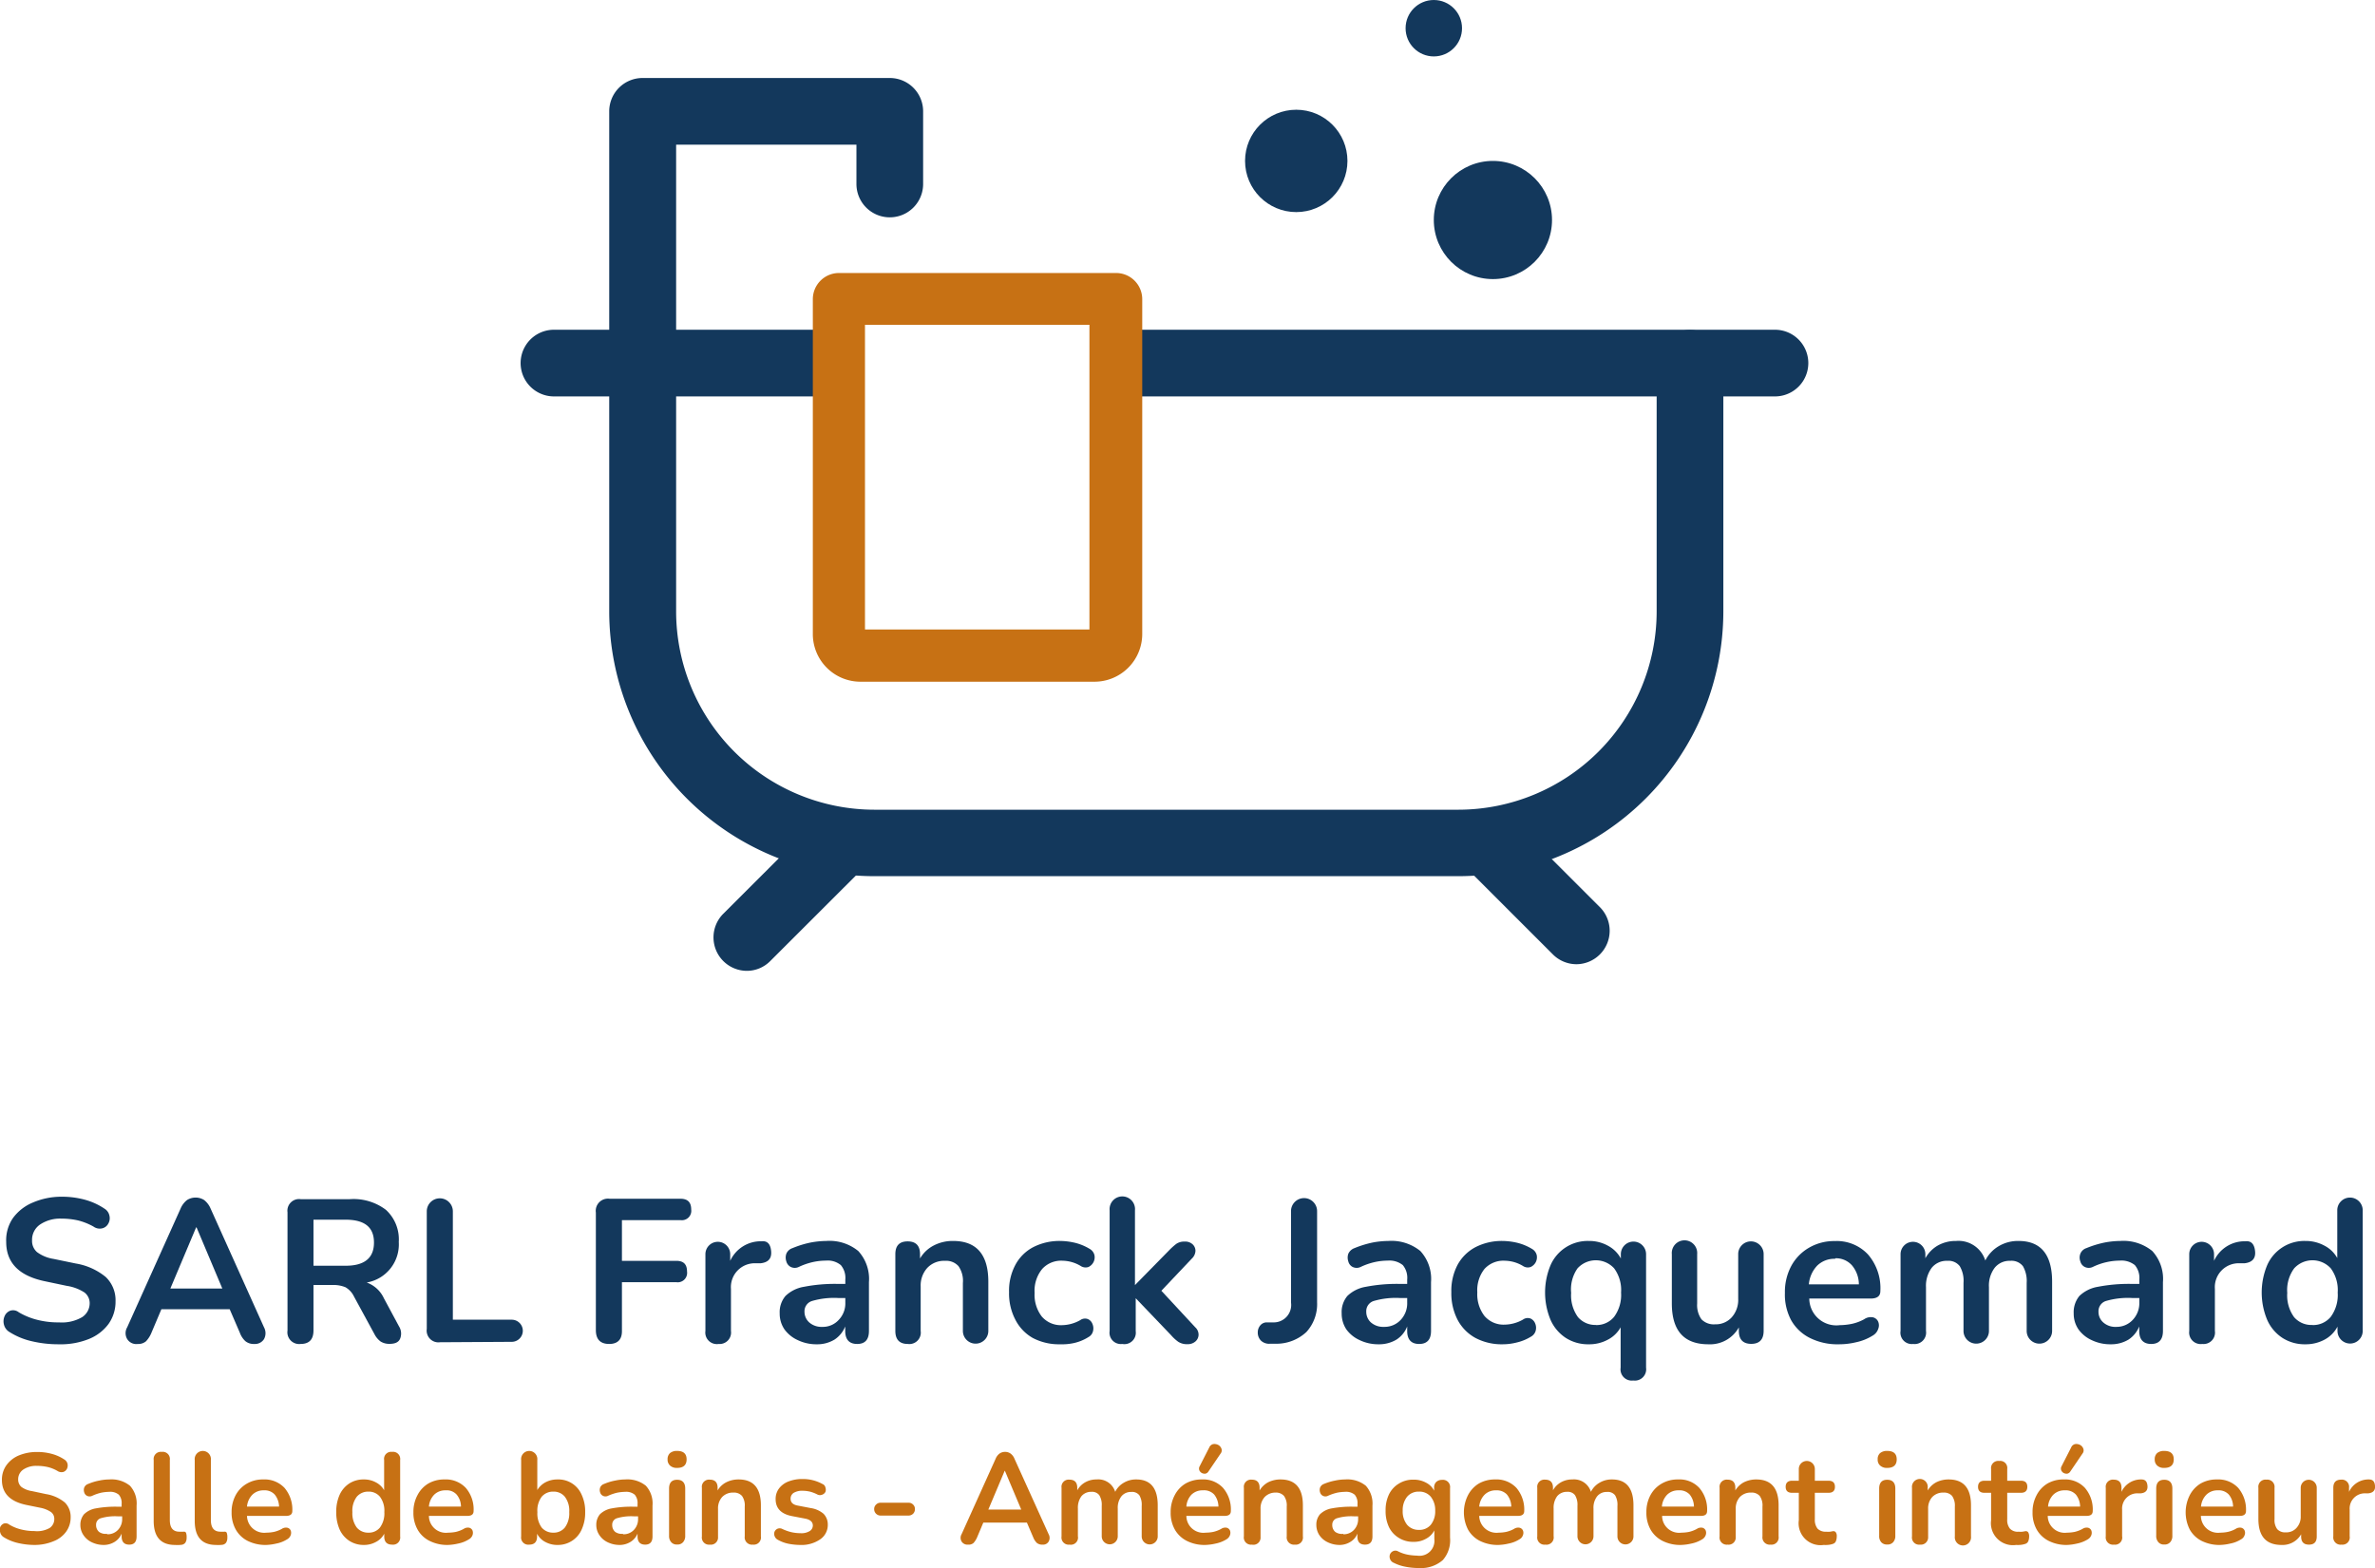 <svg xmlns="http://www.w3.org/2000/svg" viewBox="0 0 222.21 146.75"><defs><style>.cls-1{fill:none;}.cls-2{fill:#13385c;}.cls-3{fill:#c77114;}</style></defs><title>logo-dark-full_1</title><g id="Calque_2" data-name="Calque 2"><g id="Calque_1-2" data-name="Calque 1"><path class="cls-1" d="M60.14,34h98a0,0,0,0,1,0,0V56a22.92,22.92,0,0,1-22.92,22.92H83.06A22.92,22.92,0,0,1,60.14,56V34A0,0,0,0,1,60.14,34Z"/><path class="cls-2" d="M77.69,37.1H51.83a3.12,3.12,0,1,1,0-6.24H77.69a3.12,3.12,0,1,1,0,6.24Z"/><path class="cls-2" d="M166.07,37.1H105.19a3.12,3.12,0,0,1,0-6.24h60.88a3.12,3.12,0,0,1,0,6.24Z"/><path class="cls-2" d="M136.45,82H81.81A24.81,24.81,0,0,1,57,57.23V10.42A3.12,3.12,0,0,1,60.14,7.3H83.25a3.12,3.12,0,0,1,3.12,3.12v6.8a3.12,3.12,0,0,1-6.24,0V13.54H63.26V57.23A18.57,18.57,0,0,0,81.81,75.78h54.64A18.57,18.57,0,0,0,155,57.23V34a3.12,3.12,0,1,1,6.24,0V57.23A24.81,24.81,0,0,1,136.45,82Z"/><path class="cls-2" d="M147.5,90.24a3.12,3.12,0,0,1-2.21-.92l-8.23-8.23a3.12,3.12,0,1,1,4.41-4.41l8.23,8.23a3.13,3.13,0,0,1-2.2,5.33Z"/><path class="cls-2" d="M69.87,90.86a3.13,3.13,0,0,1-2.21-5.33l8.63-8.62a3.12,3.12,0,0,1,4.41,4.41l-8.63,8.62A3.08,3.08,0,0,1,69.87,90.86Z"/><circle class="cls-2" cx="139.68" cy="20.59" r="5.53"/><circle class="cls-2" cx="121.28" cy="15.06" r="4.79"/><circle class="cls-2" cx="134.15" cy="2.64" r="2.64"/><path class="cls-3" d="M102.36,63.8H80.55a4.46,4.46,0,0,1-4.5-4.42V28a2.45,2.45,0,0,1,2.44-2.45h25.93A2.45,2.45,0,0,1,106.87,28V59.38A4.47,4.47,0,0,1,102.36,63.8ZM80.93,58.91h21V30.4h-21Z"/><path class="cls-2" d="M5.49,125.81A10.72,10.72,0,0,1,3,125.53a6.66,6.66,0,0,1-2.1-.86,1.12,1.12,0,0,1-.53-.7,1.19,1.19,0,0,1,.06-.79.93.93,0,0,1,.52-.51.85.85,0,0,1,.8.14,6.46,6.46,0,0,0,1.77.72,7.8,7.8,0,0,0,2,.23,3.75,3.75,0,0,0,2.18-.5,1.55,1.55,0,0,0,.69-1.3,1.25,1.25,0,0,0-.49-1,4.19,4.19,0,0,0-1.66-.62l-2.09-.44q-3.57-.76-3.57-3.67A3.65,3.65,0,0,1,1.21,114a4.36,4.36,0,0,1,1.85-1.45A6.75,6.75,0,0,1,5.77,112a8.12,8.12,0,0,1,2.17.28,6.19,6.19,0,0,1,1.84.84,1,1,0,0,1,.46.66,1,1,0,0,1-.1.72.87.87,0,0,1-.54.45,1,1,0,0,1-.86-.16,5.93,5.93,0,0,0-1.43-.57,7,7,0,0,0-1.56-.17,3.37,3.37,0,0,0-2,.55A1.73,1.73,0,0,0,3,116.09a1.38,1.38,0,0,0,.46,1.09,3.49,3.49,0,0,0,1.55.64l2.08.43a5.94,5.94,0,0,1,2.8,1.26,3,3,0,0,1,.92,2.28,3.59,3.59,0,0,1-.65,2.11,4.25,4.25,0,0,1-1.83,1.41A7.07,7.07,0,0,1,5.49,125.81Z"/><path class="cls-2" d="M12.9,125.78a1,1,0,0,1-1-.46,1.08,1.08,0,0,1,0-1.1l5-11.12a2,2,0,0,1,.6-.79,1.48,1.48,0,0,1,.81-.23,1.46,1.46,0,0,1,.79.23,2,2,0,0,1,.6.79l5,11.12a1.16,1.16,0,0,1,0,1.11,1,1,0,0,1-.91.45,1.23,1.23,0,0,1-.83-.26,2,2,0,0,1-.52-.79l-.95-2.2H15.1l-.93,2.2a2.57,2.57,0,0,1-.51.8A1.1,1.1,0,0,1,12.9,125.78Zm5.45-10.91-2.41,5.72H20.8l-2.41-5.72Z"/><path class="cls-2" d="M28.12,125.78a1.1,1.1,0,0,1-1.22-1.26V113.46a1.09,1.09,0,0,1,1.24-1.23h4.57a5,5,0,0,1,3.4,1,3.74,3.74,0,0,1,1.2,3,3.62,3.62,0,0,1-3,3.8,2.81,2.81,0,0,1,1.6,1.46l1.42,2.64a1.27,1.27,0,0,1,.12,1.12c-.13.35-.45.52-1,.52a1.52,1.52,0,0,1-.84-.22,2,2,0,0,1-.57-.68l-1.92-3.53a2,2,0,0,0-.8-.87,3,3,0,0,0-1.19-.21H29.33v4.25C29.33,125.36,28.93,125.78,28.12,125.78Zm1.21-7.32h3c1.77,0,2.66-.72,2.66-2.17s-.89-2.14-2.66-2.14h-3Z"/><path class="cls-2" d="M41.17,125.62a1.1,1.1,0,0,1-1.24-1.25v-11a1.22,1.22,0,1,1,2.44,0v10.14h5.51a1,1,0,1,1,0,2.07Z"/><path class="cls-2" d="M57,125.78c-.83,0-1.25-.43-1.25-1.3v-11a1.14,1.14,0,0,1,1.29-1.29h6.63c.66,0,1,.32,1,1a.88.88,0,0,1-1,1H58.19V118h5.09c.66,0,1,.31,1,1a.88.88,0,0,1-1,1H58.19v4.59C58.19,125.35,57.8,125.78,57,125.78Z"/><path class="cls-2" d="M67.24,125.78A1.08,1.08,0,0,1,66,124.56v-7.18a1.16,1.16,0,1,1,2.32,0V118a3.14,3.14,0,0,1,2.92-1.83c.55-.06.85.25.91.93s-.26,1.05-1,1.13l-.42,0a2.23,2.23,0,0,0-2.34,2.4v3.93A1.07,1.07,0,0,1,67.24,125.78Z"/><path class="cls-2" d="M76.43,125.81a4,4,0,0,1-1.79-.39,3.13,3.13,0,0,1-1.24-1,2.6,2.6,0,0,1-.45-1.5,2.34,2.34,0,0,1,.54-1.63,3.23,3.23,0,0,1,1.73-.86,15.08,15.08,0,0,1,3.21-.27h.66v-.4a1.86,1.86,0,0,0-.42-1.36,1.92,1.92,0,0,0-1.4-.42,5.69,5.69,0,0,0-1.19.13,6.28,6.28,0,0,0-1.34.46.86.86,0,0,1-.76,0,.83.83,0,0,1-.41-.52,1.09,1.09,0,0,1,0-.71.93.93,0,0,1,.58-.53,9.19,9.19,0,0,1,1.68-.52,8.14,8.14,0,0,1,1.47-.15,4.25,4.25,0,0,1,3,.94,3.86,3.86,0,0,1,1,2.92v4.56c0,.81-.36,1.22-1.1,1.22s-1.12-.41-1.12-1.22v-.42a2.64,2.64,0,0,1-1,1.23A3.1,3.1,0,0,1,76.43,125.81Zm.5-1.63a2,2,0,0,0,1.54-.65,2.22,2.22,0,0,0,.62-1.63v-.42h-.64a7.34,7.34,0,0,0-2.48.28,1,1,0,0,0-.7,1,1.34,1.34,0,0,0,.44,1A1.73,1.73,0,0,0,76.93,124.18Z"/><path class="cls-2" d="M84.94,125.78c-.78,0-1.17-.41-1.17-1.22v-7.18c0-.8.38-1.2,1.15-1.2s1.16.4,1.16,1.2v.4a3.15,3.15,0,0,1,1.29-1.22,3.83,3.83,0,0,1,1.81-.42c2.19,0,3.29,1.28,3.29,3.82v4.6a1.19,1.19,0,1,1-2.38,0v-4.48a2.41,2.41,0,0,0-.41-1.58,1.54,1.54,0,0,0-1.26-.5,2.15,2.15,0,0,0-1.66.66,2.45,2.45,0,0,0-.62,1.74v4.16A1.07,1.07,0,0,1,84.94,125.78Z"/><path class="cls-2" d="M99.17,125.81a5.26,5.26,0,0,1-2.54-.59A4.11,4.11,0,0,1,95,123.51a5.29,5.29,0,0,1-.59-2.58,5.11,5.11,0,0,1,.59-2.55,4,4,0,0,1,1.67-1.66,5.38,5.38,0,0,1,2.54-.58,6.24,6.24,0,0,1,1.36.17,4.91,4.91,0,0,1,1.38.57.92.92,0,0,1,.45.59,1,1,0,0,1-.1.67,1,1,0,0,1-.47.44.84.84,0,0,1-.72-.1,3.39,3.39,0,0,0-1.69-.49,2.39,2.39,0,0,0-1.91.77A3.21,3.21,0,0,0,96.8,121a3.33,3.33,0,0,0,.67,2.21,2.35,2.35,0,0,0,1.91.81,3.58,3.58,0,0,0,1.69-.47.76.76,0,0,1,.71-.1.79.79,0,0,1,.43.45,1.06,1.06,0,0,1,.06.66.86.86,0,0,1-.44.58,4.3,4.3,0,0,1-1.33.55A5.28,5.28,0,0,1,99.17,125.81Z"/><path class="cls-2" d="M105,125.78a1.06,1.06,0,0,1-1.18-1.22V113.27a1.19,1.19,0,1,1,2.37,0v7h0L109.4,117a6.16,6.16,0,0,1,.66-.59,1.29,1.29,0,0,1,.78-.21,1,1,0,0,1,.75.26.83.83,0,0,1,.26.61,1.06,1.06,0,0,1-.35.73l-2.84,3,3.17,3.42a.93.93,0,0,1,.31.73.85.85,0,0,1-.31.61,1.08,1.08,0,0,1-.72.24,1.51,1.51,0,0,1-.85-.21,3.78,3.78,0,0,1-.69-.63l-3.31-3.46h0v3.08A1.07,1.07,0,0,1,105,125.78Z"/><path class="cls-2" d="M118.82,125.76a1.11,1.11,0,0,1-.84-.29,1.06,1.06,0,0,1-.3-.78,1,1,0,0,1,.22-.63.78.78,0,0,1,.63-.3l.57,0a1.63,1.63,0,0,0,1.69-1.86v-8.55a1.22,1.22,0,1,1,2.44,0v8.53a3.87,3.87,0,0,1-1,2.78,4.12,4.12,0,0,1-2.82,1.1Z"/><path class="cls-2" d="M129,125.81a4,4,0,0,1-1.79-.39,3.13,3.13,0,0,1-1.24-1,2.67,2.67,0,0,1-.44-1.5,2.34,2.34,0,0,1,.53-1.63,3.23,3.23,0,0,1,1.73-.86,15.21,15.21,0,0,1,3.21-.27h.66v-.4a1.86,1.86,0,0,0-.41-1.36,2,2,0,0,0-1.41-.42,5.76,5.76,0,0,0-1.19.13,6.28,6.28,0,0,0-1.34.46.86.86,0,0,1-.76,0,.79.79,0,0,1-.4-.52,1.09,1.09,0,0,1,0-.71,1,1,0,0,1,.58-.53,9.69,9.69,0,0,1,1.68-.52,8.15,8.15,0,0,1,1.48-.15,4.28,4.28,0,0,1,3,.94,3.86,3.86,0,0,1,1,2.92v4.56c0,.81-.37,1.22-1.11,1.22s-1.12-.41-1.12-1.22v-.42a2.56,2.56,0,0,1-1,1.23A3.14,3.14,0,0,1,129,125.81Zm.5-1.63a2.06,2.06,0,0,0,1.55-.65,2.26,2.26,0,0,0,.61-1.63v-.42H131a7.38,7.38,0,0,0-2.48.28,1,1,0,0,0-.69,1,1.34,1.34,0,0,0,.43,1A1.73,1.73,0,0,0,129.46,124.18Z"/><path class="cls-2" d="M140.59,125.81a5.26,5.26,0,0,1-2.54-.59,4.13,4.13,0,0,1-1.68-1.71,5.4,5.4,0,0,1-.58-2.58,5.22,5.22,0,0,1,.58-2.55,4.07,4.07,0,0,1,1.68-1.66,5.38,5.38,0,0,1,2.54-.58,6.24,6.24,0,0,1,1.36.17,4.91,4.91,0,0,1,1.38.57.92.92,0,0,1,.45.59,1,1,0,0,1-.1.67,1,1,0,0,1-.48.44.82.82,0,0,1-.71-.1,3.39,3.39,0,0,0-1.69-.49,2.39,2.39,0,0,0-1.91.77,3.21,3.21,0,0,0-.67,2.19,3.33,3.33,0,0,0,.67,2.21,2.35,2.35,0,0,0,1.91.81,3.58,3.58,0,0,0,1.69-.47.76.76,0,0,1,.71-.1.83.83,0,0,1,.43.45,1.06,1.06,0,0,1,.06.66.9.9,0,0,1-.44.58,4.41,4.41,0,0,1-1.33.55A5.33,5.33,0,0,1,140.59,125.81Z"/><path class="cls-2" d="M152.81,129.2a1.05,1.05,0,0,1-1.18-1.2v-3.78a2.86,2.86,0,0,1-1.2,1.16,3.63,3.63,0,0,1-1.78.43,3.85,3.85,0,0,1-2.14-.59,3.89,3.89,0,0,1-1.43-1.68,6.64,6.64,0,0,1,0-5.15,3.79,3.79,0,0,1,3.57-2.25,3.59,3.59,0,0,1,1.8.45,2.93,2.93,0,0,1,1.2,1.19v-.4a1.18,1.18,0,1,1,2.36,0V128A1.06,1.06,0,0,1,152.81,129.2Zm-3.5-5.19a2.13,2.13,0,0,0,1.71-.77,3.45,3.45,0,0,0,.65-2.27,3.42,3.42,0,0,0-.65-2.27,2.32,2.32,0,0,0-3.42,0A3.42,3.42,0,0,0,147,121a3.45,3.45,0,0,0,.64,2.27A2.13,2.13,0,0,0,149.31,124Z"/><path class="cls-2" d="M159.84,125.81c-2.28,0-3.42-1.27-3.42-3.83v-4.6a1.19,1.19,0,1,1,2.37,0V122a2.3,2.3,0,0,0,.4,1.47,1.6,1.6,0,0,0,1.28.47,2,2,0,0,0,1.55-.65,2.45,2.45,0,0,0,.61-1.74v-4.18a1.19,1.19,0,1,1,2.38,0v7.18c0,.81-.39,1.22-1.16,1.22s-1.16-.41-1.16-1.22v-.32A3.08,3.08,0,0,1,159.84,125.81Z"/><path class="cls-2" d="M172.06,125.81a5.75,5.75,0,0,1-2.72-.59,4.12,4.12,0,0,1-1.76-1.67A5.08,5.08,0,0,1,167,121a5.14,5.14,0,0,1,.6-2.53,4.38,4.38,0,0,1,1.66-1.7,4.66,4.66,0,0,1,2.4-.62,4,4,0,0,1,3.12,1.26,4.83,4.83,0,0,1,1.15,3.42c0,.47-.3.7-.91.7h-5.74a2.53,2.53,0,0,0,2.85,2.49,6,6,0,0,0,1.12-.12,4.26,4.26,0,0,0,1.16-.43,1.08,1.08,0,0,1,.84-.18.71.71,0,0,1,.48.41.9.9,0,0,1,0,.67,1.13,1.13,0,0,1-.54.64,4.76,4.76,0,0,1-1.53.61A6.79,6.79,0,0,1,172.06,125.81Zm-.35-8a2.29,2.29,0,0,0-1.69.64,2.9,2.9,0,0,0-.78,1.75h4.68a2.79,2.79,0,0,0-.64-1.77A2,2,0,0,0,171.71,117.76Z"/><path class="cls-2" d="M179,125.78a1.06,1.06,0,0,1-1.18-1.22v-7.18a1.16,1.16,0,1,1,2.32,0v.38a3.09,3.09,0,0,1,1.16-1.19,3.39,3.39,0,0,1,1.71-.43,2.63,2.63,0,0,1,2.74,1.83,3.23,3.23,0,0,1,1.25-1.34,3.52,3.52,0,0,1,1.86-.49c2.09,0,3.14,1.28,3.14,3.82v4.6a1.19,1.19,0,1,1-2.38,0v-4.5a2.77,2.77,0,0,0-.35-1.56,1.35,1.35,0,0,0-1.19-.5,1.77,1.77,0,0,0-1.46.66,2.77,2.77,0,0,0-.53,1.81v4.09a1.19,1.19,0,1,1-2.38,0v-4.5a2.69,2.69,0,0,0-.35-1.56,1.33,1.33,0,0,0-1.17-.5,1.77,1.77,0,0,0-1.46.66,2.83,2.83,0,0,0-.53,1.81v4.09A1.07,1.07,0,0,1,179,125.78Z"/><path class="cls-2" d="M197.5,125.81a4,4,0,0,1-1.8-.39,3.1,3.1,0,0,1-1.23-1,2.6,2.6,0,0,1-.45-1.5,2.39,2.39,0,0,1,.53-1.63,3.27,3.27,0,0,1,1.73-.86,15.21,15.21,0,0,1,3.21-.27h.67v-.4a1.86,1.86,0,0,0-.42-1.36,2,2,0,0,0-1.41-.42,5.67,5.67,0,0,0-1.18.13,5.92,5.92,0,0,0-1.34.46.86.86,0,0,1-.76,0,.8.8,0,0,1-.41-.52,1,1,0,0,1,0-.71.91.91,0,0,1,.57-.53,9.52,9.52,0,0,1,1.69-.52,8.05,8.05,0,0,1,1.47-.15,4.28,4.28,0,0,1,3,.94,3.86,3.86,0,0,1,1,2.92v4.56c0,.81-.37,1.22-1.1,1.22s-1.12-.41-1.12-1.22v-.42a2.64,2.64,0,0,1-1,1.23A3.13,3.13,0,0,1,197.5,125.81Zm.49-1.63a2.06,2.06,0,0,0,1.55-.65,2.27,2.27,0,0,0,.62-1.63v-.42h-.65a7.38,7.38,0,0,0-2.48.28,1,1,0,0,0-.69,1,1.31,1.31,0,0,0,.44,1A1.7,1.7,0,0,0,198,124.18Z"/><path class="cls-2" d="M206.05,125.78a1.08,1.08,0,0,1-1.22-1.22v-7.18a1.16,1.16,0,1,1,2.32,0V118a3.14,3.14,0,0,1,2.92-1.83c.55-.06.85.25.92.93s-.27,1.05-1,1.13l-.42,0a2.23,2.23,0,0,0-2.34,2.4v3.93A1.07,1.07,0,0,1,206.05,125.78Z"/><path class="cls-2" d="M215.7,125.81a3.85,3.85,0,0,1-2.14-.59,3.89,3.89,0,0,1-1.43-1.68,6.64,6.64,0,0,1,0-5.15,3.79,3.79,0,0,1,3.57-2.25,3.64,3.64,0,0,1,1.78.44,2.86,2.86,0,0,1,1.2,1.16v-4.47a1.19,1.19,0,1,1,2.38,0v11.29a1.18,1.18,0,1,1-2.36,0v-.4a2.91,2.91,0,0,1-1.2,1.21A3.69,3.69,0,0,1,215.7,125.81Zm.66-1.8a2.13,2.13,0,0,0,1.71-.77,3.45,3.45,0,0,0,.65-2.27,3.42,3.42,0,0,0-.65-2.27,2.32,2.32,0,0,0-3.42,0A3.42,3.42,0,0,0,214,121a3.45,3.45,0,0,0,.64,2.27A2.13,2.13,0,0,0,216.36,124Z"/><path class="cls-3" d="M3.26,144.59a6.81,6.81,0,0,1-1.57-.18,4.31,4.31,0,0,1-1.33-.54.73.73,0,0,1-.34-.45.85.85,0,0,1,0-.5.63.63,0,0,1,.33-.33.55.55,0,0,1,.51.09,3.9,3.9,0,0,0,1.12.46,5,5,0,0,0,1.24.15A2.39,2.39,0,0,0,4.65,143a1,1,0,0,0,.43-.83.78.78,0,0,0-.31-.66,2.69,2.69,0,0,0-1-.4l-1.33-.27c-1.51-.32-2.26-1.1-2.26-2.33a2.3,2.3,0,0,1,.42-1.38,2.71,2.71,0,0,1,1.17-.92,4.4,4.4,0,0,1,1.72-.32,5.09,5.09,0,0,1,1.37.18,3.91,3.91,0,0,1,1.17.53.65.65,0,0,1,.29.41.72.72,0,0,1-.06.46.58.58,0,0,1-.34.29.68.68,0,0,1-.55-.1,3.39,3.39,0,0,0-.9-.36,4.48,4.48,0,0,0-1-.11,2.16,2.16,0,0,0-1.3.35,1.09,1.09,0,0,0-.47.91.92.92,0,0,0,.29.7,2.21,2.21,0,0,0,1,.4l1.31.28a3.65,3.65,0,0,1,1.77.79A1.88,1.88,0,0,1,6.61,142a2.26,2.26,0,0,1-.41,1.33,2.59,2.59,0,0,1-1.16.9A4.6,4.6,0,0,1,3.26,144.59Z"/><path class="cls-3" d="M9.73,144.59a2.58,2.58,0,0,1-1.14-.25,1.9,1.9,0,0,1-.78-.67,1.66,1.66,0,0,1-.29-.95,1.52,1.52,0,0,1,.34-1,2.07,2.07,0,0,1,1.1-.55,10,10,0,0,1,2-.16h.42v-.26a1.19,1.19,0,0,0-.26-.86,1.23,1.23,0,0,0-.89-.27,4.18,4.18,0,0,0-.76.08,4.42,4.42,0,0,0-.84.29.54.54,0,0,1-.49,0,.5.5,0,0,1-.26-.32.7.7,0,0,1,0-.45.6.6,0,0,1,.37-.34,5.09,5.09,0,0,1,1.06-.32,4.61,4.61,0,0,1,.93-.1,2.74,2.74,0,0,1,1.92.59,2.45,2.45,0,0,1,.62,1.85v2.89c0,.52-.23.77-.69.77s-.71-.25-.71-.77v-.26a1.64,1.64,0,0,1-.65.77A1.93,1.93,0,0,1,9.73,144.59Zm.31-1a1.31,1.31,0,0,0,1-.41,1.44,1.44,0,0,0,.39-1v-.27H11a4.67,4.67,0,0,0-1.57.18.62.62,0,0,0-.44.63.83.83,0,0,0,.28.65A1.08,1.08,0,0,0,10,143.55Z"/><path class="cls-3" d="M16.38,144.59q-2,0-2-2.25v-5.7a.67.67,0,0,1,.75-.76.67.67,0,0,1,.76.76v5.62c0,.73.3,1.09.9,1.09H17l.17,0a.22.22,0,0,1,.23.09,1.19,1.19,0,0,1,.06.47.82.82,0,0,1-.12.47.53.53,0,0,1-.4.2A3,3,0,0,1,16.38,144.59Z"/><path class="cls-3" d="M20.22,144.59q-2,0-2-2.25v-5.7a.76.76,0,1,1,1.51,0v5.62c0,.73.3,1.09.9,1.09h.18l.17,0a.22.22,0,0,1,.23.09,1.19,1.19,0,0,1,.06.47.82.82,0,0,1-.12.47.53.53,0,0,1-.4.2A3,3,0,0,1,20.22,144.59Z"/><path class="cls-3" d="M24.9,144.59a3.74,3.74,0,0,1-1.73-.38,2.64,2.64,0,0,1-1.11-1.06,3.19,3.19,0,0,1-.39-1.62,3.29,3.29,0,0,1,.38-1.6,2.73,2.73,0,0,1,1.05-1.08,2.94,2.94,0,0,1,1.52-.39,2.56,2.56,0,0,1,2,.79,3.13,3.13,0,0,1,.73,2.17c0,.3-.2.45-.58.45H23.11a1.61,1.61,0,0,0,1.81,1.57,3.68,3.68,0,0,0,.7-.07,2.76,2.76,0,0,0,.74-.28.7.7,0,0,1,.53-.11.45.45,0,0,1,.31.26.63.63,0,0,1,0,.43.73.73,0,0,1-.35.4,2.9,2.9,0,0,1-1,.39A4.74,4.74,0,0,1,24.9,144.59Zm-.22-5.11a1.46,1.46,0,0,0-1.07.41,1.8,1.8,0,0,0-.5,1.11h3a1.84,1.84,0,0,0-.41-1.13A1.27,1.27,0,0,0,24.68,139.48Z"/><path class="cls-3" d="M34.05,144.59a2.46,2.46,0,0,1-1.36-.38,2.5,2.5,0,0,1-.91-1.06,3.92,3.92,0,0,1-.32-1.63,3.82,3.82,0,0,1,.32-1.63,2.5,2.5,0,0,1,.91-1.06,2.45,2.45,0,0,1,1.36-.37,2.28,2.28,0,0,1,1.13.28,1.85,1.85,0,0,1,.76.73v-2.83a.66.66,0,0,1,.74-.76.67.67,0,0,1,.76.76v7.15a.67.67,0,0,1-.75.77c-.49,0-.74-.25-.74-.77v-.25a1.8,1.8,0,0,1-.76.76A2.3,2.3,0,0,1,34.05,144.59Zm.42-1.15a1.34,1.34,0,0,0,1.08-.48,2.23,2.23,0,0,0,.41-1.44,2.17,2.17,0,0,0-.41-1.44,1.34,1.34,0,0,0-1.08-.48,1.38,1.38,0,0,0-1.09.48,2.17,2.17,0,0,0-.41,1.44,2.23,2.23,0,0,0,.41,1.44A1.38,1.38,0,0,0,34.47,143.44Z"/><path class="cls-3" d="M41.91,144.59a3.67,3.67,0,0,1-1.72-.38,2.61,2.61,0,0,1-1.12-1.06,3.19,3.19,0,0,1-.39-1.62,3.29,3.29,0,0,1,.38-1.6,2.73,2.73,0,0,1,1-1.08,2.94,2.94,0,0,1,1.52-.39,2.56,2.56,0,0,1,2,.79,3.08,3.08,0,0,1,.73,2.17c0,.3-.19.45-.58.45H40.13a1.59,1.59,0,0,0,1.8,1.57,3.86,3.86,0,0,0,.71-.07,2.89,2.89,0,0,0,.74-.28.69.69,0,0,1,.53-.11.46.46,0,0,1,.3.26.63.63,0,0,1,0,.43.73.73,0,0,1-.35.4,2.9,2.9,0,0,1-1,.39A4.74,4.74,0,0,1,41.91,144.59Zm-.22-5.11a1.46,1.46,0,0,0-1.07.41,1.79,1.79,0,0,0-.49,1.11h3a1.78,1.78,0,0,0-.41-1.13A1.25,1.25,0,0,0,41.69,139.48Z"/><path class="cls-3" d="M52.19,144.59A2.35,2.35,0,0,1,51,144.3a1.77,1.77,0,0,1-.75-.76v.25c0,.52-.25.77-.74.77a.67.67,0,0,1-.75-.77v-7.15a.76.76,0,1,1,1.51,0v2.81a2,2,0,0,1,.76-.72,2.36,2.36,0,0,1,1.13-.27,2.36,2.36,0,0,1,2.26,1.43,3.67,3.67,0,0,1,.33,1.63,3.76,3.76,0,0,1-.33,1.63,2.42,2.42,0,0,1-2.26,1.44Zm-.42-1.15a1.34,1.34,0,0,0,1.08-.48,2.23,2.23,0,0,0,.41-1.44,2.17,2.17,0,0,0-.41-1.44,1.34,1.34,0,0,0-1.08-.48,1.38,1.38,0,0,0-1.09.48,2.17,2.17,0,0,0-.4,1.44,2.23,2.23,0,0,0,.4,1.44A1.38,1.38,0,0,0,51.77,143.44Z"/><path class="cls-3" d="M58,144.59a2.58,2.58,0,0,1-1.14-.25,1.9,1.9,0,0,1-.78-.67,1.66,1.66,0,0,1-.29-.95,1.52,1.52,0,0,1,.34-1,2.07,2.07,0,0,1,1.1-.55,10,10,0,0,1,2-.16h.42v-.26a1.19,1.19,0,0,0-.26-.86,1.23,1.23,0,0,0-.89-.27,4.18,4.18,0,0,0-.76.08,4.76,4.76,0,0,0-.85.29.52.52,0,0,1-.48,0,.5.5,0,0,1-.26-.32.7.7,0,0,1,0-.45.6.6,0,0,1,.37-.34,5.09,5.09,0,0,1,1.06-.32,4.61,4.61,0,0,1,.93-.1,2.74,2.74,0,0,1,1.92.59,2.45,2.45,0,0,1,.62,1.85v2.89c0,.52-.23.77-.69.77s-.71-.25-.71-.77v-.26a1.64,1.64,0,0,1-.65.77A1.93,1.93,0,0,1,58,144.59Zm.31-1a1.31,1.31,0,0,0,1-.41,1.44,1.44,0,0,0,.39-1v-.27h-.41a4.67,4.67,0,0,0-1.57.18.62.62,0,0,0-.44.63.83.83,0,0,0,.28.65A1.08,1.08,0,0,0,58.27,143.55Z"/><path class="cls-3" d="M63.35,137.38a.92.92,0,0,1-.66-.22.75.75,0,0,1-.23-.58.76.76,0,0,1,.23-.59,1,1,0,0,1,.66-.2c.59,0,.89.26.89.79S63.94,137.38,63.35,137.38Zm0,7.17a.67.67,0,0,1-.55-.22.85.85,0,0,1-.2-.6v-4.42c0-.54.25-.82.75-.82s.76.28.76.82v4.42a.85.85,0,0,1-.2.6A.68.68,0,0,1,63.35,144.55Z"/><path class="cls-3" d="M66.42,144.56a.67.67,0,0,1-.75-.77v-4.55a.67.67,0,0,1,.74-.76c.49,0,.73.26.73.76v.25a2,2,0,0,1,.82-.77,2.53,2.53,0,0,1,1.15-.26c1.38,0,2.08.81,2.08,2.42v2.91a.67.67,0,0,1-.75.77.68.68,0,0,1-.76-.77V141a1.52,1.52,0,0,0-.26-1,1,1,0,0,0-.8-.31,1.39,1.39,0,0,0-1.05.41,1.57,1.57,0,0,0-.39,1.11v2.63A.67.67,0,0,1,66.42,144.56Z"/><path class="cls-3" d="M74.87,144.59a6.1,6.1,0,0,1-1.09-.11,3.38,3.38,0,0,1-1-.37.62.62,0,0,1-.31-.36.55.55,0,0,1,0-.4.53.53,0,0,1,.26-.27.54.54,0,0,1,.44,0,4.26,4.26,0,0,0,.9.32,4,4,0,0,0,.83.09,1.49,1.49,0,0,0,.86-.2.61.61,0,0,0,.29-.52c0-.34-.25-.56-.75-.65l-1.2-.23q-1.53-.3-1.53-1.59a1.62,1.62,0,0,1,.32-1,2,2,0,0,1,.88-.65,3.51,3.51,0,0,1,1.3-.23,3.78,3.78,0,0,1,1.89.47.44.44,0,0,1,.27.33.61.61,0,0,1,0,.4.53.53,0,0,1-.29.26.54.54,0,0,1-.44,0,3.44,3.44,0,0,0-.72-.28,3.13,3.13,0,0,0-.66-.08,1.55,1.55,0,0,0-.87.2.64.64,0,0,0-.28.54c0,.36.23.57.69.65l1.2.23a2.39,2.39,0,0,1,1.19.53,1.42,1.42,0,0,1,.4,1,1.63,1.63,0,0,1-.69,1.38A3.07,3.07,0,0,1,74.87,144.59Z"/><path class="cls-3" d="M82.41,141.84a.6.6,0,0,1-.44-.17.58.58,0,0,1-.18-.43.55.55,0,0,1,.18-.43.57.57,0,0,1,.44-.17H85a.57.57,0,0,1,.43.17.54.54,0,0,1,.17.43.57.57,0,0,1-.17.43.61.61,0,0,1-.43.17Z"/><path class="cls-3" d="M90.57,144.56a.64.64,0,0,1-.6-.29.68.68,0,0,1,0-.69l3.18-7.05a1.12,1.12,0,0,1,.38-.5.9.9,0,0,1,.51-.15.87.87,0,0,1,.5.15,1.12,1.12,0,0,1,.38.5l3.19,7.05a.7.7,0,0,1,0,.7.6.6,0,0,1-.57.28.78.78,0,0,1-.53-.16,1.44,1.44,0,0,1-.33-.5l-.6-1.4H92l-.59,1.4a1.87,1.87,0,0,1-.33.51A.69.69,0,0,1,90.57,144.56ZM94,137.65l-1.53,3.63h3.08l-1.53-3.63Z"/><path class="cls-3" d="M100.07,144.56a.67.67,0,0,1-.75-.77v-4.55a.67.67,0,0,1,.74-.76c.49,0,.73.26.73.76v.24a1.91,1.91,0,0,1,.74-.75,2.11,2.11,0,0,1,1.08-.27,1.65,1.65,0,0,1,1.73,1.16,2,2,0,0,1,.8-.85,2.21,2.21,0,0,1,1.18-.31c1.32,0,2,.81,2,2.42v2.91a.75.75,0,1,1-1.5,0v-2.85a1.73,1.73,0,0,0-.22-1,.86.86,0,0,0-.76-.31,1.13,1.13,0,0,0-.92.41,1.75,1.75,0,0,0-.34,1.15v2.59a.75.75,0,1,1-1.5,0v-2.85a1.72,1.72,0,0,0-.23-1,.84.84,0,0,0-.74-.31,1.16,1.16,0,0,0-.93.41,1.81,1.81,0,0,0-.33,1.15v2.59A.67.67,0,0,1,100.07,144.56Z"/><path class="cls-3" d="M112.76,144.59a3.67,3.67,0,0,1-1.72-.38,2.67,2.67,0,0,1-1.12-1.06,3.19,3.19,0,0,1-.39-1.62,3.29,3.29,0,0,1,.38-1.6,2.73,2.73,0,0,1,1-1.08,3,3,0,0,1,1.52-.39,2.53,2.53,0,0,1,2,.79,3.08,3.08,0,0,1,.73,2.17c0,.3-.19.45-.58.45H111a1.59,1.59,0,0,0,1.8,1.57,3.78,3.78,0,0,0,.71-.07,2.89,2.89,0,0,0,.74-.28.69.69,0,0,1,.53-.11.46.46,0,0,1,.3.26.63.63,0,0,1,0,.43.75.75,0,0,1-.34.4,3.09,3.09,0,0,1-1,.39A4.91,4.91,0,0,1,112.76,144.59Zm-.22-5.11a1.46,1.46,0,0,0-1.07.41A1.79,1.79,0,0,0,111,141h3a1.84,1.84,0,0,0-.4-1.13A1.29,1.29,0,0,0,112.54,139.48Zm.52-1.76a.43.43,0,0,1-.29.2.59.59,0,0,1-.32-.06.53.53,0,0,1-.23-.24.44.44,0,0,1,0-.35l.92-1.8a.53.53,0,0,1,.37-.32.77.77,0,0,1,.47.08.64.64,0,0,1,.3.35.47.47,0,0,1-.08.46Z"/><path class="cls-3" d="M117.13,144.56a.67.67,0,0,1-.75-.77v-4.55a.67.67,0,0,1,.74-.76c.49,0,.73.26.73.76v.25a2.07,2.07,0,0,1,.81-.77,2.59,2.59,0,0,1,1.15-.26c1.39,0,2.09.81,2.09,2.42v2.91a.67.67,0,0,1-.75.77.68.68,0,0,1-.76-.77V141a1.52,1.52,0,0,0-.26-1,1,1,0,0,0-.8-.31,1.39,1.39,0,0,0-1,.41,1.57,1.57,0,0,0-.39,1.11v2.63A.67.67,0,0,1,117.13,144.56Z"/><path class="cls-3" d="M125.36,144.59a2.57,2.57,0,0,1-1.13-.25,1.93,1.93,0,0,1-.79-.67,1.73,1.73,0,0,1-.28-.95,1.47,1.47,0,0,1,.34-1,2.07,2.07,0,0,1,1.09-.55,10.12,10.12,0,0,1,2-.16h.42v-.26a1.19,1.19,0,0,0-.26-.86,1.24,1.24,0,0,0-.9-.27,4.17,4.17,0,0,0-.75.08,4.76,4.76,0,0,0-.85.29.52.52,0,0,1-.48,0,.5.5,0,0,1-.26-.32.7.7,0,0,1,0-.45.61.61,0,0,1,.36-.34,5.36,5.36,0,0,1,1.07-.32,4.61,4.61,0,0,1,.93-.1,2.74,2.74,0,0,1,1.92.59,2.49,2.49,0,0,1,.62,1.85v2.89c0,.52-.23.77-.7.77s-.71-.25-.71-.77v-.26a1.54,1.54,0,0,1-.65.77A1.91,1.91,0,0,1,125.36,144.59Zm.32-1a1.31,1.31,0,0,0,1-.41,1.44,1.44,0,0,0,.39-1v-.27h-.41a4.67,4.67,0,0,0-1.57.18.62.62,0,0,0-.44.63.83.83,0,0,0,.28.65A1.08,1.08,0,0,0,125.68,143.55Z"/><path class="cls-3" d="M132.76,146.75a6.41,6.41,0,0,1-1.26-.12,4.07,4.07,0,0,1-1.1-.37.6.6,0,0,1-.35-.37.61.61,0,0,1,0-.42.57.57,0,0,1,.29-.3.5.5,0,0,1,.43,0,3.38,3.38,0,0,0,1,.34,5.48,5.48,0,0,0,.82.08,1.4,1.4,0,0,0,1.61-1.55v-.81a1.83,1.83,0,0,1-.78.78,2.27,2.27,0,0,1-1.16.29,2.5,2.5,0,0,1-1.38-.37,2.4,2.4,0,0,1-.92-1,3.46,3.46,0,0,1-.32-1.55,3.38,3.38,0,0,1,.32-1.53,2.4,2.4,0,0,1,.92-1,2.5,2.5,0,0,1,1.38-.37,2.37,2.37,0,0,1,1.16.28,1.72,1.72,0,0,1,.76.75v-.25a.73.73,0,0,1,.19-.56.77.77,0,0,1,.55-.2.67.67,0,0,1,.75.76v4.64A2.82,2.82,0,0,1,135,146,3.09,3.09,0,0,1,132.76,146.75Zm0-3.57a1.38,1.38,0,0,0,1.11-.48,2,2,0,0,0,.41-1.32,2,2,0,0,0-.41-1.3,1.38,1.38,0,0,0-1.11-.48,1.4,1.4,0,0,0-1.11.48,2,2,0,0,0-.41,1.3,2,2,0,0,0,.41,1.32A1.4,1.4,0,0,0,132.72,143.18Z"/><path class="cls-3" d="M140.19,144.59a3.74,3.74,0,0,1-1.73-.38,2.64,2.64,0,0,1-1.11-1.06,3.56,3.56,0,0,1,0-3.22,2.77,2.77,0,0,1,1-1.08,3,3,0,0,1,1.53-.39,2.56,2.56,0,0,1,2,.79,3.13,3.13,0,0,1,.73,2.17c0,.3-.2.45-.58.45H138.4a1.61,1.61,0,0,0,1.81,1.57,3.68,3.68,0,0,0,.7-.07,2.76,2.76,0,0,0,.74-.28.7.7,0,0,1,.53-.11.45.45,0,0,1,.31.26.57.57,0,0,1,0,.43.68.68,0,0,1-.34.4,2.9,2.9,0,0,1-1,.39A4.74,4.74,0,0,1,140.19,144.59Zm-.22-5.11a1.46,1.46,0,0,0-1.07.41,1.8,1.8,0,0,0-.5,1.11h3a1.84,1.84,0,0,0-.41-1.13A1.28,1.28,0,0,0,140,139.48Z"/><path class="cls-3" d="M144.58,144.56a.67.67,0,0,1-.75-.77v-4.55a.67.67,0,0,1,.74-.76c.49,0,.73.26.73.76v.24a1.91,1.91,0,0,1,.74-.75,2.11,2.11,0,0,1,1.08-.27,1.65,1.65,0,0,1,1.73,1.16,2,2,0,0,1,.8-.85,2.21,2.21,0,0,1,1.18-.31c1.32,0,2,.81,2,2.42v2.91a.75.75,0,1,1-1.5,0v-2.85a1.73,1.73,0,0,0-.22-1,.86.86,0,0,0-.76-.31,1.13,1.13,0,0,0-.92.41,1.75,1.75,0,0,0-.34,1.15v2.59a.75.75,0,1,1-1.5,0v-2.85a1.72,1.72,0,0,0-.23-1,.84.84,0,0,0-.74-.31,1.16,1.16,0,0,0-.93.41,1.81,1.81,0,0,0-.33,1.15v2.59A.68.68,0,0,1,144.58,144.56Z"/><path class="cls-3" d="M157.27,144.59a3.67,3.67,0,0,1-1.72-.38,2.67,2.67,0,0,1-1.12-1.06,3.19,3.19,0,0,1-.39-1.62,3.29,3.29,0,0,1,.38-1.6,2.73,2.73,0,0,1,1.05-1.08,2.94,2.94,0,0,1,1.52-.39,2.53,2.53,0,0,1,2,.79,3.08,3.08,0,0,1,.73,2.17c0,.3-.19.45-.58.45h-3.63a1.59,1.59,0,0,0,1.8,1.57,3.78,3.78,0,0,0,.71-.07,2.89,2.89,0,0,0,.74-.28.69.69,0,0,1,.53-.11.46.46,0,0,1,.3.26.63.63,0,0,1,0,.43.75.75,0,0,1-.34.4,3.09,3.09,0,0,1-1,.39A4.91,4.91,0,0,1,157.27,144.59Zm-.22-5.11a1.46,1.46,0,0,0-1.07.41,1.79,1.79,0,0,0-.49,1.11h3a1.84,1.84,0,0,0-.4-1.13A1.29,1.29,0,0,0,157.05,139.48Z"/><path class="cls-3" d="M161.64,144.56a.67.67,0,0,1-.75-.77v-4.55a.67.67,0,0,1,.74-.76c.49,0,.73.26.73.76v.25a2.07,2.07,0,0,1,.81-.77,2.59,2.59,0,0,1,1.15-.26c1.39,0,2.09.81,2.09,2.42v2.91a.67.67,0,0,1-.75.77.68.68,0,0,1-.76-.77V141a1.52,1.52,0,0,0-.26-1,1,1,0,0,0-.8-.31,1.39,1.39,0,0,0-1.05.41,1.57,1.57,0,0,0-.39,1.11v2.63A.67.67,0,0,1,161.64,144.56Z"/><path class="cls-3" d="M170.63,144.59a2.05,2.05,0,0,1-2.33-2.31v-2.57h-.63c-.4,0-.6-.19-.6-.56s.2-.57.6-.57h.63v-1.1a.75.75,0,1,1,1.5,0v1.1h1.28q.6,0,.6.57c0,.37-.2.56-.6.56H169.8v2.48a1.33,1.33,0,0,0,.25.87,1.06,1.06,0,0,0,.82.29,1.79,1.79,0,0,0,.36,0l.28-.05a.29.29,0,0,1,.24.09.61.61,0,0,1,.1.42,1.18,1.18,0,0,1-.08.43.44.44,0,0,1-.28.25,1.8,1.8,0,0,1-.41.09A2.68,2.68,0,0,1,170.63,144.59Z"/><path class="cls-3" d="M176.57,137.38a.92.92,0,0,1-.66-.22.72.72,0,0,1-.23-.58.73.73,0,0,1,.23-.59,1,1,0,0,1,.66-.2c.59,0,.89.26.89.79S177.16,137.38,176.57,137.38Zm0,7.17a.7.7,0,0,1-.56-.22.85.85,0,0,1-.19-.6v-4.42c0-.54.25-.82.75-.82s.76.28.76.82v4.42a.85.85,0,0,1-.2.6A.69.69,0,0,1,176.57,144.55Z"/><path class="cls-3" d="M179.64,144.56a.67.67,0,0,1-.75-.77v-4.55a.74.74,0,1,1,1.47,0v.25a2.07,2.07,0,0,1,.81-.77,2.56,2.56,0,0,1,1.15-.26c1.39,0,2.09.81,2.09,2.42v2.91a.76.76,0,1,1-1.51,0V141a1.58,1.58,0,0,0-.26-1,1,1,0,0,0-.8-.31,1.39,1.39,0,0,0-1.05.41,1.57,1.57,0,0,0-.39,1.11v2.63A.68.68,0,0,1,179.64,144.56Z"/><path class="cls-3" d="M188.63,144.59a2.06,2.06,0,0,1-2.34-2.31v-2.57h-.62c-.4,0-.6-.19-.6-.56s.2-.57.6-.57h.62v-1.1a.67.67,0,0,1,.76-.75.66.66,0,0,1,.75.75v1.1h1.28q.6,0,.6.57c0,.37-.2.56-.6.56H187.8v2.48a1.27,1.27,0,0,0,.25.87,1,1,0,0,0,.82.29,1.79,1.79,0,0,0,.36,0l.28-.05a.29.29,0,0,1,.24.09.67.67,0,0,1,.1.42,1.18,1.18,0,0,1-.08.43.44.44,0,0,1-.28.25,1.93,1.93,0,0,1-.41.09A2.68,2.68,0,0,1,188.63,144.59Z"/><path class="cls-3" d="M193.4,144.59a3.67,3.67,0,0,1-1.72-.38,2.67,2.67,0,0,1-1.12-1.06,3.19,3.19,0,0,1-.39-1.62,3.29,3.29,0,0,1,.38-1.6,2.73,2.73,0,0,1,1-1.08,2.94,2.94,0,0,1,1.52-.39,2.53,2.53,0,0,1,2,.79,3.08,3.08,0,0,1,.73,2.17c0,.3-.19.45-.58.45h-3.63a1.59,1.59,0,0,0,1.8,1.57,3.78,3.78,0,0,0,.71-.07,2.89,2.89,0,0,0,.74-.28.69.69,0,0,1,.53-.11.46.46,0,0,1,.3.26.63.63,0,0,1,0,.43.75.75,0,0,1-.34.4,3.09,3.09,0,0,1-1,.39A4.91,4.91,0,0,1,193.4,144.59Zm-.22-5.11a1.46,1.46,0,0,0-1.07.41,1.79,1.79,0,0,0-.49,1.11h3a1.84,1.84,0,0,0-.4-1.13A1.29,1.29,0,0,0,193.18,139.48Zm.52-1.76a.43.43,0,0,1-.29.2.59.59,0,0,1-.32-.06.53.53,0,0,1-.23-.24.44.44,0,0,1,0-.35l.92-1.8a.53.53,0,0,1,.37-.32.77.77,0,0,1,.47.08.64.64,0,0,1,.3.35.47.47,0,0,1-.08.46Z"/><path class="cls-3" d="M197.79,144.56a.68.68,0,0,1-.77-.77v-4.55a.67.67,0,0,1,.74-.76c.49,0,.73.26.73.76v.38a2,2,0,0,1,1.86-1.16c.34,0,.53.16.57.59s-.17.66-.62.71l-.27,0a1.42,1.42,0,0,0-1.48,1.52v2.49A.67.67,0,0,1,197.79,144.56Z"/><path class="cls-3" d="M202.49,137.38a.92.92,0,0,1-.66-.22.75.75,0,0,1-.23-.58.76.76,0,0,1,.23-.59,1,1,0,0,1,.66-.2c.59,0,.89.26.89.79S203.08,137.38,202.49,137.38Zm0,7.17a.67.67,0,0,1-.55-.22.85.85,0,0,1-.2-.6v-4.42c0-.54.25-.82.75-.82s.76.28.76.82v4.42a.85.85,0,0,1-.2.6A.68.68,0,0,1,202.49,144.55Z"/><path class="cls-3" d="M207.71,144.59a3.7,3.7,0,0,1-1.72-.38,2.64,2.64,0,0,1-1.11-1.06,3.56,3.56,0,0,1,0-3.22,2.77,2.77,0,0,1,1-1.08,3,3,0,0,1,1.53-.39,2.56,2.56,0,0,1,2,.79,3.13,3.13,0,0,1,.73,2.17c0,.3-.2.45-.58.45h-3.64a1.6,1.6,0,0,0,1.81,1.57,3.68,3.68,0,0,0,.7-.07,2.76,2.76,0,0,0,.74-.28.7.7,0,0,1,.53-.11.45.45,0,0,1,.31.26.57.57,0,0,1,0,.43.68.68,0,0,1-.34.4,2.9,2.9,0,0,1-1,.39A4.75,4.75,0,0,1,207.71,144.59Zm-.21-5.11a1.46,1.46,0,0,0-1.07.41,1.8,1.8,0,0,0-.5,1.11h3a1.78,1.78,0,0,0-.4-1.13A1.28,1.28,0,0,0,207.5,139.48Z"/><path class="cls-3" d="M213.47,144.59c-1.45,0-2.17-.81-2.17-2.43v-2.92a.67.67,0,0,1,.75-.76.68.68,0,0,1,.76.76v2.94a1.42,1.42,0,0,0,.25.93,1,1,0,0,0,.81.3,1.26,1.26,0,0,0,1-.42,1.54,1.54,0,0,0,.39-1.1v-2.65a.75.75,0,1,1,1.5,0v4.55c0,.52-.24.77-.73.77s-.73-.25-.73-.77v-.2A2,2,0,0,1,213.47,144.59Z"/><path class="cls-3" d="M219.08,144.56a.68.68,0,0,1-.77-.77v-4.55c0-.5.24-.76.73-.76a.67.67,0,0,1,.74.76v.38a2,2,0,0,1,1.85-1.16c.35,0,.54.16.58.59s-.17.66-.63.71l-.26,0a1.42,1.42,0,0,0-1.48,1.52v2.49A.68.68,0,0,1,219.08,144.56Z"/></g></g></svg>